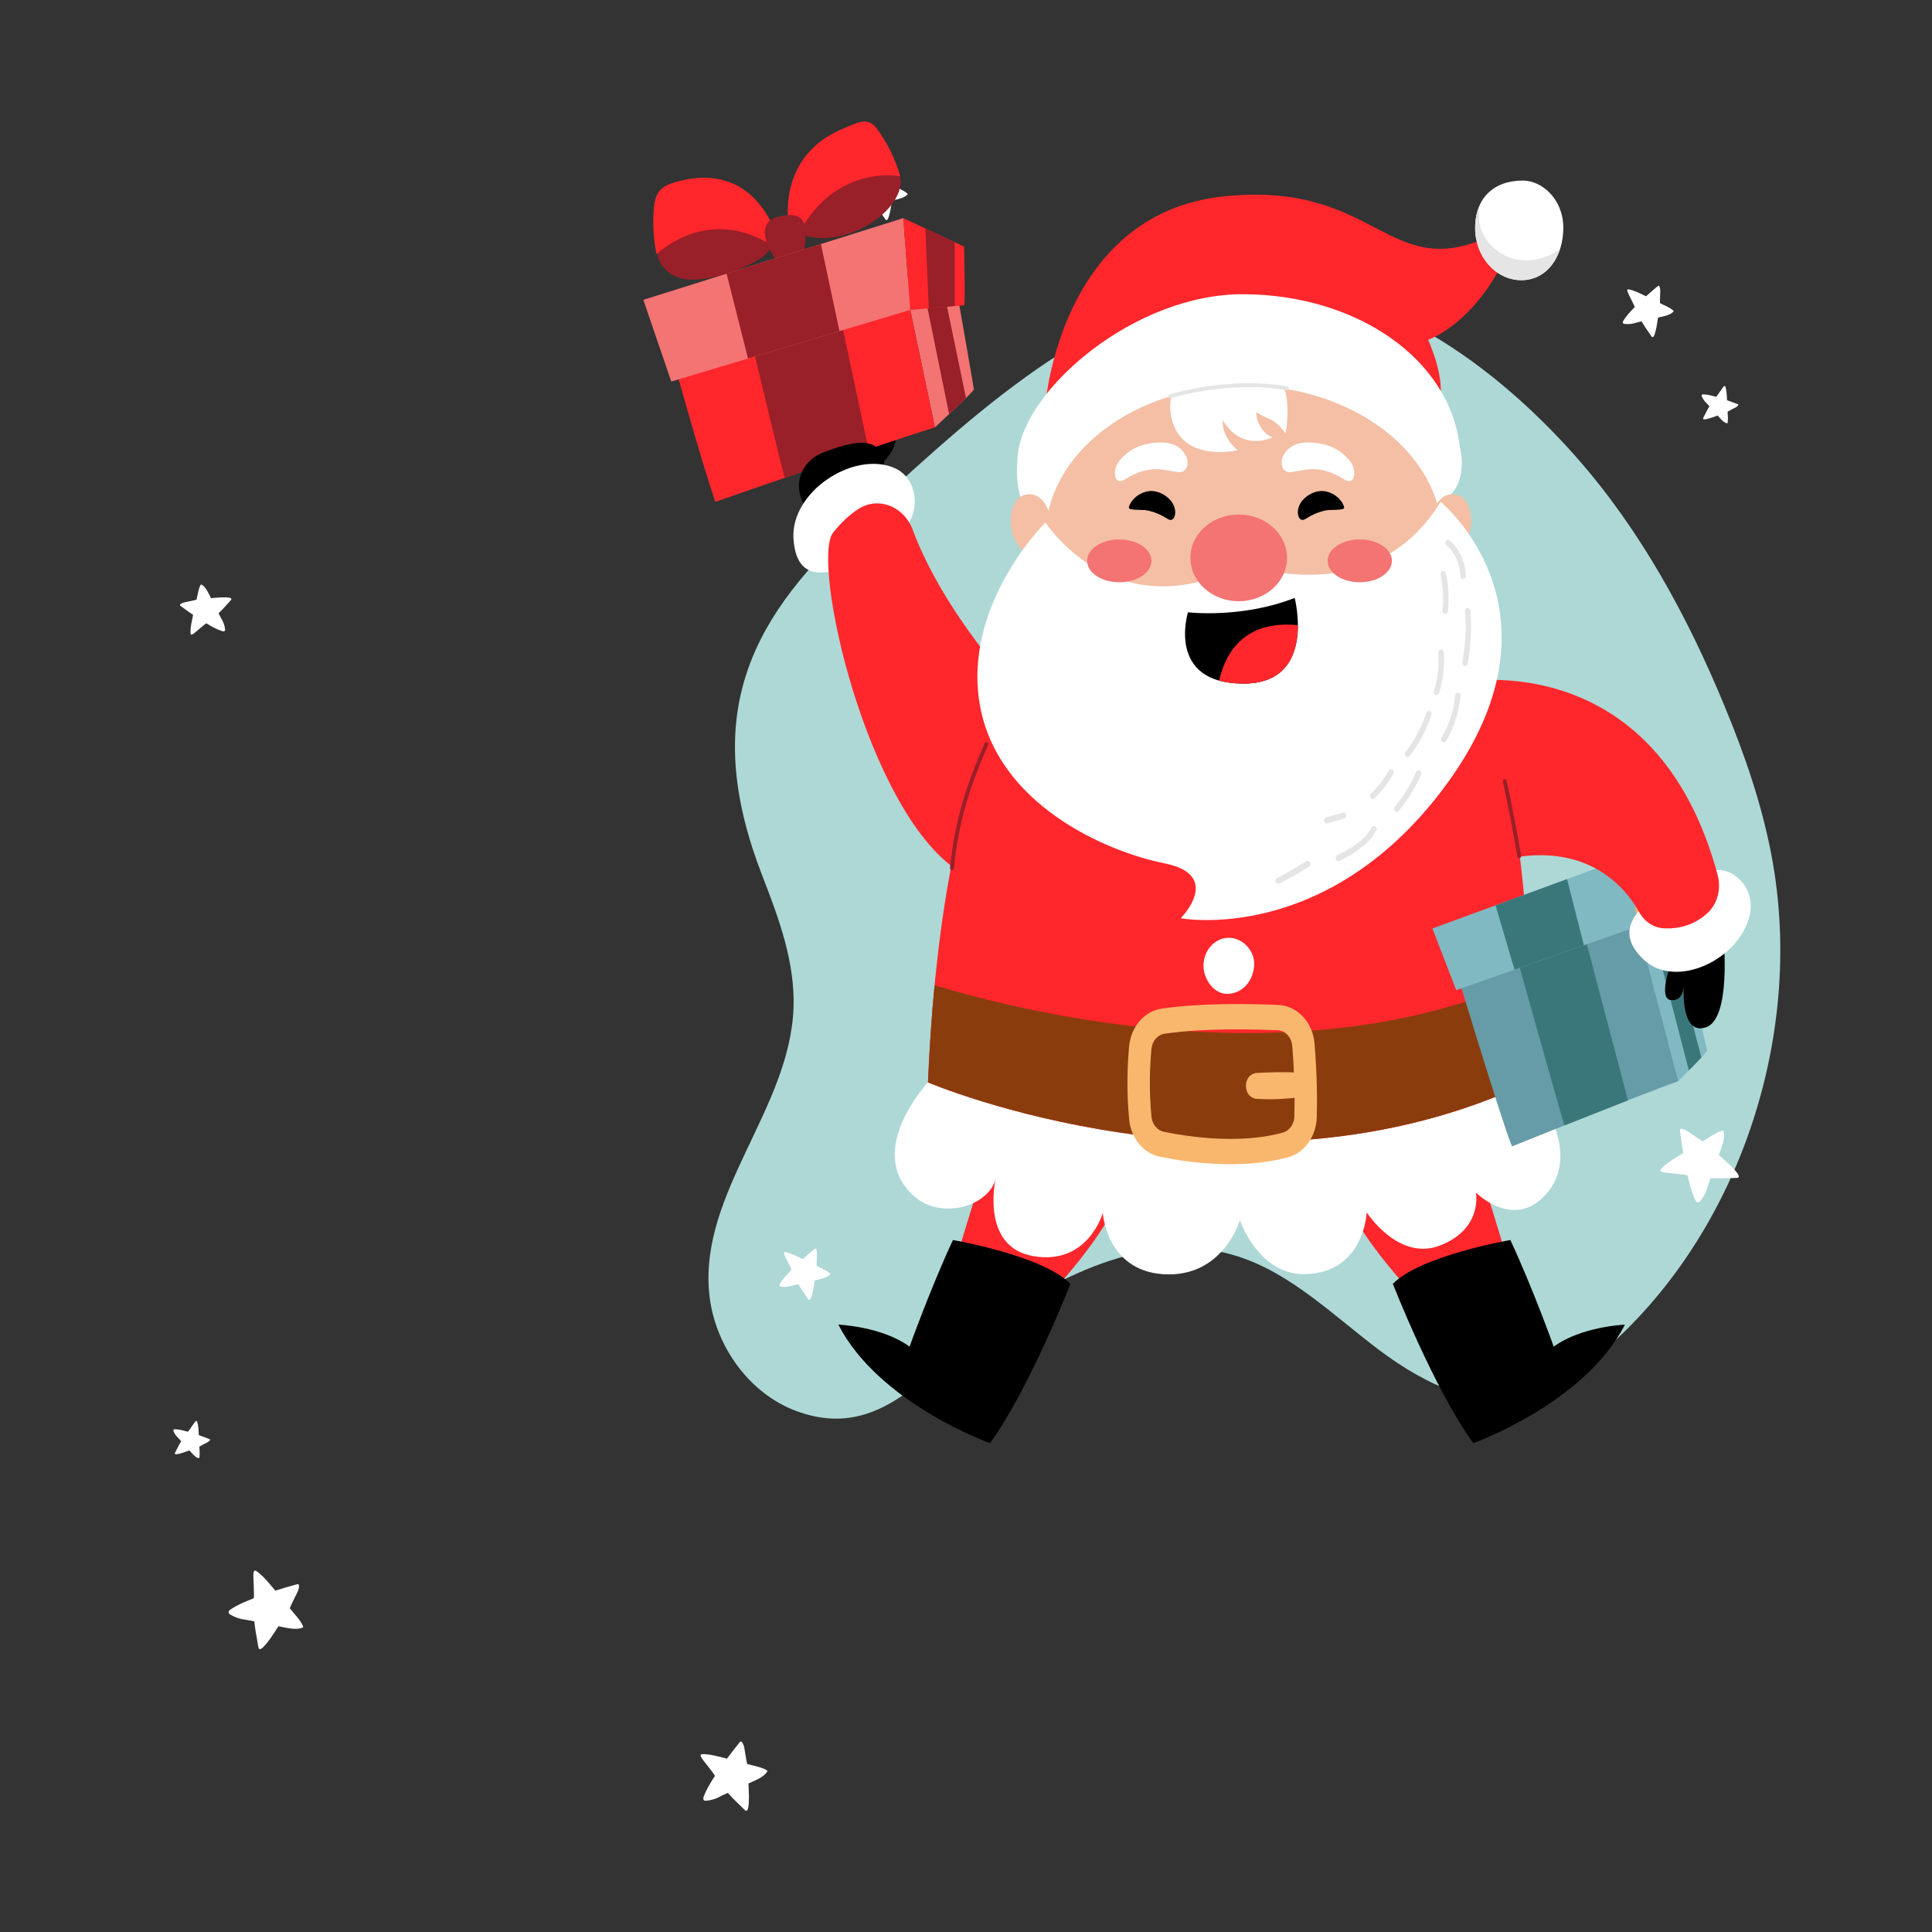 <?xml version="1.0"?>
<svg width="500" height="500" xmlns="http://www.w3.org/2000/svg" xmlns:svg="http://www.w3.org/2000/svg" enable-background="new 0 0 500 500" version="1.1" xml:space="preserve">
 <rect width="100%" height="100%" fill="#333333" stroke="none"/>
 <g class="layer">
  <title>Layer 1</title>
  <g id="OBJECTS">
   <g id="svg_1"/>
   <g id="svg_3">
    <path d="m408.01,118.37c-23.15,-26.19 -56.16,-49.19 -91.08,-43.97c-37.3,5.59 -68.39,36.06 -96.02,61.3c-28.34,25.93 -39.08,51.17 -23.62,90.96c4.26,10.96 8.51,22.37 8.07,34.22c-0.97,26.04 -24.21,47.66 -21.84,73.61c1.25,13.67 10.4,26.15 22.48,30.65c22.13,8.26 34.04,-10.96 50.19,-22.4c19.07,-13.5 42.33,-24.57 64.2,-17.58c13.86,4.45 24.85,15.44 36.69,24.34c11.85,8.89 26.67,16.08 40.45,11.39c4.61,-1.55 8.75,-4.35 12.68,-7.39c37.87,-29.18 57.59,-83.23 48.22,-132.29c-2.53,-13.26 -6.96,-26.04 -12.09,-38.42c-9.66,-23.42 -21.94,-45.84 -38.34,-64.41z" fill="#ADD8D6" id="svg_4"/>
   </g>
   <g id="svg_5"/>
   <g id="svg_130">
    <path d="m67.57,426.7c1.31,-0.69 4.09,-5.21 4.5,-5.84c1.78,0.34 4.55,1.15 6.27,0.33c0.04,-0.02 0.09,-0.05 0.12,-0.09c0.03,-0.07 0,-0.14 -0.02,-0.21c-0.71,-1.69 -2.31,-3.23 -3.44,-4.66c-0.05,-0.07 1.22,-2.66 1.33,-2.89c0.47,-0.94 1.07,-1.87 1.06,-2.96c0,-0.11 -0.02,-0.23 -0.1,-0.32c-0.12,-0.12 -0.32,-0.08 -0.49,-0.04c-1.87,0.5 -3.71,1.07 -5.55,1.64c-1.47,-1.73 -3,-3.74 -4.88,-5.06c-0.1,-0.07 -0.21,-0.15 -0.34,-0.14c-0.24,0.01 -0.37,0.28 -0.42,0.52c-0.19,0.8 0.34,6.54 0.01,6.67c-2.05,0.81 -3.97,1.56 -5.84,2.81c-0.19,0.12 -0.38,0.25 -0.5,0.44c-0.13,0.19 -0.17,0.44 -0.06,0.63c0.07,0.13 0.19,0.21 0.31,0.28c0.93,0.57 1.95,0.97 3.01,1.21c0.32,0.07 3.3,0.5 3.3,0.64c0.15,2.16 0.68,4.33 1,6.48c0.04,0.22 0.08,0.46 0.25,0.59c0.12,0.1 0.28,0.08 0.48,-0.03z" fill="#FFFFFF" id="svg_131"/>
    <path d="m449.95,304.22c-0.49,-1.4 -4.57,-4.8 -5.13,-5.31c0.6,-1.7 1.79,-4.33 1.23,-6.15c-0.01,-0.05 -0.03,-0.1 -0.07,-0.13c-0.06,-0.04 -0.14,-0.03 -0.21,-0.01c-1.78,0.46 -3.53,1.82 -5.11,2.73c-0.07,0.04 -2.45,-1.59 -2.67,-1.74c-0.86,-0.59 -1.69,-1.32 -2.77,-1.47c-0.11,-0.01 -0.24,-0.02 -0.33,0.05c-0.14,0.1 -0.13,0.31 -0.11,0.48c0.22,1.93 0.52,3.82 0.82,5.73c-1.93,1.21 -4.14,2.43 -5.72,4.09c-0.08,0.1 -0.17,0.2 -0.18,0.32c-0.02,0.24 0.23,0.41 0.45,0.49c0.77,0.31 6.52,0.61 6.6,0.95c0.51,2.15 0.98,4.16 1.94,6.19c0.1,0.2 0.2,0.41 0.37,0.56c0.16,0.15 0.41,0.24 0.62,0.15c0.13,-0.05 0.22,-0.16 0.31,-0.27c0.7,-0.83 1.25,-1.78 1.64,-2.8c0.11,-0.3 0.96,-3.19 1.11,-3.18c2.15,0.17 4.38,-0.04 6.56,-0.05c0.22,0 0.46,-0.01 0.62,-0.16c0.1,-0.1 0.11,-0.27 0.03,-0.47z" fill="#FFFFFF" id="svg_132"/>
    <path d="m275.45,167.44c-0.41,-1.16 -3.78,-3.98 -4.24,-4.39c0.49,-1.41 1.48,-3.59 1.01,-5.1c-0.01,-0.04 -0.02,-0.08 -0.06,-0.11c-0.05,-0.03 -0.11,-0.02 -0.17,0c-1.47,0.38 -2.92,1.5 -4.23,2.26c-0.06,0.03 -2.03,-1.32 -2.21,-1.44c-0.71,-0.5 -1.4,-1.1 -2.29,-1.22c-0.1,-0.01 -0.2,-0.02 -0.28,0.04c-0.11,0.08 -0.11,0.25 -0.09,0.39c0.18,1.6 0.43,3.17 0.68,4.75c-1.6,1 -3.43,2.01 -4.73,3.39c-0.07,0.08 -0.15,0.16 -0.16,0.26c-0.02,0.2 0.19,0.34 0.37,0.41c0.64,0.26 5.41,0.51 5.47,0.79c0.42,1.78 0.81,3.44 1.61,5.12c0.08,0.17 0.16,0.34 0.3,0.47c0.14,0.12 0.34,0.19 0.51,0.12c0.11,-0.04 0.19,-0.13 0.27,-0.22c0.58,-0.7 1.03,-1.48 1.35,-2.32c0.1,-0.25 0.8,-2.64 0.92,-2.63c1.78,0.14 3.63,-0.04 5.43,-0.05c0.18,0 0.38,0 0.51,-0.13c0.09,-0.08 0.09,-0.22 0.03,-0.39z" fill="#FFFFFF" id="svg_133"/>
    <path d="m59.67,154.78c-0.93,-0.42 -4.55,-0.01 -5.06,0.03c-0.57,-1.1 -1.31,-2.94 -2.47,-3.52c-0.03,-0.02 -0.07,-0.04 -0.1,-0.03c-0.05,0.01 -0.08,0.06 -0.11,0.1c-0.61,1.1 -0.77,2.61 -1.06,3.82c-0.02,0.06 -1.95,0.47 -2.13,0.5c-0.7,0.15 -1.46,0.22 -2.04,0.68c-0.06,0.05 -0.12,0.11 -0.13,0.19c-0.02,0.11 0.09,0.21 0.18,0.28c1.06,0.8 2.15,1.55 3.23,2.31c-0.31,1.53 -0.75,3.2 -0.67,4.77c0,0.09 0.01,0.18 0.06,0.25c0.11,0.12 0.31,0.07 0.46,0.01c0.52,-0.24 3.4,-2.95 3.6,-2.83c1.31,0.77 2.53,1.49 3.99,1.97c0.14,0.05 0.3,0.1 0.45,0.09c0.15,-0.02 0.31,-0.1 0.37,-0.24c0.03,-0.09 0.02,-0.19 0.01,-0.29c-0.08,-0.74 -0.29,-1.46 -0.61,-2.13c-0.1,-0.2 -1.12,-1.99 -1.05,-2.06c1.1,-0.99 2.05,-2.19 3.08,-3.27c0.1,-0.11 0.21,-0.24 0.21,-0.39c0,-0.1 -0.08,-0.18 -0.21,-0.24z" fill="#FFFFFF" id="svg_134"/>
    <path d="m193.47,468.35c0.61,-1.22 0.25,-6.1 0.23,-6.79c1.51,-0.7 4.02,-1.59 4.86,-3.12c0.02,-0.05 0.04,-0.09 0.04,-0.14c-0.01,-0.06 -0.07,-0.11 -0.13,-0.14c-1.44,-0.88 -3.46,-1.17 -5.08,-1.63c-0.07,-0.03 -0.51,-2.64 -0.55,-2.88c-0.16,-0.95 -0.21,-1.97 -0.81,-2.78c-0.06,-0.08 -0.13,-0.17 -0.24,-0.18c-0.15,-0.03 -0.29,0.1 -0.39,0.23c-1.13,1.38 -2.19,2.8 -3.26,4.21c-2.04,-0.5 -4.26,-1.18 -6.37,-1.16c-0.12,0 -0.24,0.01 -0.33,0.08c-0.17,0.14 -0.12,0.41 -0.04,0.61c0.29,0.71 3.77,4.71 3.6,4.98c-1.1,1.71 -2.13,3.31 -2.85,5.25c-0.08,0.19 -0.15,0.39 -0.14,0.59c0.01,0.21 0.11,0.43 0.3,0.51c0.11,0.05 0.25,0.05 0.38,0.04c1,-0.07 1.97,-0.32 2.89,-0.71c0.28,-0.12 2.74,-1.4 2.82,-1.3c1.27,1.53 2.83,2.87 4.23,4.3c0.14,0.15 0.31,0.3 0.51,0.31c0.14,0 0.25,-0.1 0.33,-0.28z" fill="#FFFFFF" id="svg_135"/>
    <path d="m209.69,336.27c0.63,-0.8 1.08,-4.41 1.17,-4.91c1.2,-0.29 3.16,-0.57 4,-1.56c0.02,-0.03 0.05,-0.06 0.05,-0.1c0,-0.04 -0.04,-0.09 -0.07,-0.12c-0.92,-0.85 -2.35,-1.36 -3.46,-1.94c-0.05,-0.02 0.01,-2 0.02,-2.18c0.02,-0.71 0.13,-1.47 -0.18,-2.14c-0.03,-0.07 -0.07,-0.14 -0.15,-0.17c-0.11,-0.05 -0.22,0.03 -0.31,0.11c-1.04,0.84 -2.02,1.71 -3.01,2.59c-1.41,-0.67 -2.93,-1.49 -4.47,-1.79c-0.08,-0.01 -0.18,-0.03 -0.25,0.01c-0.15,0.08 -0.15,0.28 -0.12,0.44c0.11,0.56 2.05,3.99 1.89,4.16c-1.05,1.09 -2.04,2.1 -2.86,3.41c-0.08,0.13 -0.16,0.26 -0.18,0.41c-0.03,0.16 0.01,0.33 0.14,0.42c0.08,0.05 0.18,0.07 0.27,0.08c0.74,0.1 1.49,0.06 2.22,-0.09c0.22,-0.05 2.2,-0.62 2.24,-0.53c0.7,1.3 1.65,2.51 2.45,3.76c0.08,0.13 0.18,0.26 0.33,0.3c0.09,0.02 0.19,-0.04 0.28,-0.16z" fill="#FFFFFF" id="svg_136"/>
    <path d="m427.93,87.1c0.63,-0.8 1.08,-4.41 1.17,-4.92c1.2,-0.28 3.16,-0.56 4,-1.56c0.02,-0.03 0.05,-0.06 0.05,-0.09c0,-0.05 -0.04,-0.09 -0.07,-0.12c-0.92,-0.86 -2.35,-1.37 -3.46,-1.94c-0.05,-0.03 0.01,-2 0.02,-2.18c0.02,-0.72 0.13,-1.47 -0.18,-2.14c-0.03,-0.07 -0.08,-0.15 -0.15,-0.18c-0.11,-0.04 -0.23,0.04 -0.32,0.11c-1.03,0.85 -2.01,1.72 -3,2.6c-1.41,-0.67 -2.93,-1.5 -4.47,-1.79c-0.09,-0.02 -0.18,-0.03 -0.25,0.01c-0.15,0.07 -0.15,0.28 -0.12,0.44c0.1,0.56 2.05,3.99 1.89,4.16c-1.05,1.09 -2.04,2.1 -2.86,3.4c-0.08,0.13 -0.16,0.27 -0.18,0.42c-0.03,0.15 0.01,0.32 0.14,0.41c0.08,0.06 0.18,0.08 0.27,0.09c0.74,0.09 1.49,0.06 2.22,-0.09c0.22,-0.05 2.2,-0.62 2.24,-0.54c0.7,1.31 1.65,2.51 2.45,3.77c0.08,0.12 0.18,0.26 0.33,0.3c0.09,0.02 0.19,-0.04 0.28,-0.16z" fill="#FFFFFF" id="svg_137"/>
    <path d="m440.96,108.52c0.73,0.12 3.21,-0.86 3.57,-0.99c0.61,0.67 1.48,1.83 2.42,2.02c0.02,0 0.05,0.01 0.07,0c0.04,-0.02 0.05,-0.06 0.06,-0.09c0.22,-0.9 0.04,-2 0.02,-2.91c0,-0.04 1.28,-0.7 1.4,-0.76c0.47,-0.24 0.99,-0.43 1.31,-0.87c0.04,-0.05 0.07,-0.1 0.06,-0.16c-0.01,-0.08 -0.1,-0.13 -0.18,-0.16c-0.91,-0.37 -1.82,-0.69 -2.73,-1.01c-0.07,-1.15 -0.08,-2.41 -0.43,-3.51c-0.02,-0.06 -0.05,-0.12 -0.1,-0.16c-0.1,-0.06 -0.23,0.01 -0.32,0.09c-0.32,0.26 -1.84,2.73 -2,2.68c-1.07,-0.29 -2.07,-0.57 -3.2,-0.63c-0.11,0 -0.23,-0.01 -0.33,0.03c-0.11,0.04 -0.21,0.13 -0.22,0.24c-0.01,0.07 0.02,0.14 0.04,0.2c0.21,0.51 0.49,0.98 0.85,1.39c0.1,0.13 1.17,1.19 1.13,1.25c-0.59,0.91 -1.02,1.95 -1.55,2.91c-0.05,0.1 -0.1,0.21 -0.07,0.31c0.02,0.08 0.09,0.12 0.2,0.13z" fill="#FFFFFF" id="svg_138"/>
    <path d="m45.45,376.35c0.73,0.12 3.21,-0.87 3.57,-0.99c0.61,0.67 1.48,1.83 2.42,2.02c0.02,0 0.05,0 0.07,-0.01c0.03,-0.01 0.05,-0.05 0.06,-0.09c0.22,-0.89 0.04,-1.99 0.02,-2.9c0,-0.04 1.29,-0.7 1.4,-0.76c0.47,-0.24 0.99,-0.43 1.32,-0.87c0.03,-0.05 0.06,-0.1 0.06,-0.16c-0.02,-0.09 -0.11,-0.13 -0.19,-0.16c-0.9,-0.37 -1.81,-0.69 -2.72,-1.01c-0.08,-1.15 -0.08,-2.41 -0.44,-3.51c-0.02,-0.06 -0.04,-0.12 -0.1,-0.16c-0.1,-0.06 -0.23,0.01 -0.32,0.08c-0.32,0.27 -1.83,2.74 -2,2.69c-1.07,-0.29 -2.07,-0.57 -3.2,-0.63c-0.11,0 -0.23,-0.01 -0.33,0.03c-0.11,0.04 -0.2,0.12 -0.22,0.24c-0.01,0.07 0.02,0.14 0.05,0.2c0.2,0.51 0.48,0.98 0.84,1.39c0.11,0.13 1.17,1.19 1.14,1.25c-0.59,0.91 -1.03,1.95 -1.55,2.91c-0.06,0.1 -0.11,0.21 -0.08,0.31c0.02,0.07 0.09,0.11 0.2,0.13z" fill="#FFFFFF" id="svg_139"/>
    <path d="m415.65,275.84c0.63,-0.8 1.09,-4.41 1.17,-4.91c1.2,-0.29 3.16,-0.57 4,-1.56c0.03,-0.03 0.05,-0.06 0.05,-0.1c0,-0.05 -0.04,-0.09 -0.07,-0.12c-0.92,-0.85 -2.35,-1.36 -3.46,-1.94c-0.05,-0.02 0.01,-2 0.02,-2.18c0.02,-0.71 0.13,-1.47 -0.18,-2.14c-0.03,-0.07 -0.07,-0.14 -0.15,-0.17c-0.11,-0.05 -0.22,0.03 -0.31,0.11c-1.04,0.84 -2.02,1.71 -3.01,2.59c-1.41,-0.67 -2.93,-1.49 -4.47,-1.79c-0.08,-0.01 -0.17,-0.02 -0.25,0.01c-0.15,0.08 -0.15,0.28 -0.12,0.45c0.11,0.55 2.06,3.98 1.89,4.15c-1.05,1.09 -2.04,2.1 -2.85,3.41c-0.08,0.13 -0.16,0.26 -0.19,0.41c-0.03,0.16 0.02,0.33 0.14,0.42c0.08,0.05 0.18,0.07 0.27,0.08c0.75,0.1 1.49,0.06 2.22,-0.09c0.22,-0.04 2.2,-0.62 2.25,-0.53c0.69,1.3 1.64,2.51 2.45,3.76c0.08,0.13 0.17,0.27 0.32,0.3c0.1,0.02 0.19,-0.04 0.28,-0.16z" fill="#FFFFFF" id="svg_140"/>
    <path d="m229.68,56.8c0.62,-0.8 1.08,-4.41 1.17,-4.91c1.2,-0.29 3.16,-0.57 4,-1.57c0.02,-0.02 0.04,-0.05 0.05,-0.09c0,-0.05 -0.04,-0.09 -0.07,-0.12c-0.92,-0.86 -2.36,-1.37 -3.46,-1.94c-0.05,-0.03 0.01,-2 0.01,-2.18c0.03,-0.72 0.14,-1.47 -0.17,-2.14c-0.03,-0.07 -0.08,-0.15 -0.15,-0.17c-0.11,-0.05 -0.23,0.03 -0.32,0.11c-1.03,0.84 -2.01,1.71 -3,2.59c-1.41,-0.67 -2.93,-1.49 -4.47,-1.79c-0.09,-0.01 -0.18,-0.03 -0.26,0.01c-0.14,0.08 -0.14,0.28 -0.11,0.44c0.1,0.56 2.05,3.99 1.89,4.16c-1.06,1.09 -2.04,2.1 -2.86,3.41c-0.08,0.13 -0.16,0.26 -0.19,0.41c-0.02,0.15 0.02,0.33 0.15,0.42c0.08,0.05 0.17,0.07 0.27,0.08c0.74,0.1 1.49,0.06 2.22,-0.09c0.21,-0.05 2.19,-0.62 2.24,-0.53c0.7,1.3 1.64,2.51 2.45,3.76c0.08,0.13 0.18,0.26 0.33,0.3c0.09,0.02 0.19,-0.04 0.28,-0.16z" fill="#FFFFFF" id="svg_141"/>
   </g>
   <g id="svg_153">
    <g id="svg_557">
     <path d="m270.57,104.5c0,0 3.83,-49.31 46.19,-53.68c39.54,-4.09 42.2,22.32 68.42,10.51c0,0 6.69,0.21 3.44,7.08c-3.25,6.87 -10.47,16.11 -19.03,19.54c0,0 4.75,10.1 2.86,16.54c-1.91,6.44 -101.88,0 -101.88,0z" fill="#FF272C" id="svg_154"/>
     <path d="m270.57,135.2c0,0 -8.87,-0.59 -7.16,-17.58c1.74,-16.99 30.33,-41.64 58.48,-41.48c29.11,0.16 53.3,16.6 55.91,39.53c0,0 2.87,10.32 -4.98,14.21c-7.84,3.9 -102.25,5.32 -102.25,5.32z" fill="#FFFFFF" id="svg_155"/>
     <path d="m271.97,134.41c0,0 -1.15,-7.57 -6.72,-6.36c-5.57,1.2 -5.96,16.95 6.72,17.08l0,-10.72z" fill="#F4BFA5" id="svg_156"/>
     <path d="m370.34,134.41c0,0 1.15,-7.57 6.72,-6.36c5.57,1.2 5.96,16.95 -6.72,17.08l0,-10.72z" fill="#F4BFA5" id="svg_157"/>
     <path d="m254.42,303.31c0,0 -6.46,20.18 -6.46,21.27s16.35,13.52 24.9,9.22c0,0 11.6,-12.5 15.77,-21.94c0,0 -19.95,-17.19 -34.21,-8.55z" fill="#FF272C" id="svg_158"/>
     <path d="m246.62,320.92c0,0 23.19,3.98 30.41,11.33c0,0 -10.55,27.07 -20.82,41.24c0,0 -28.79,-10.28 -39.24,-30.67c0,0 11.22,0.43 18.43,5.69c0,0 5.33,-14.93 11.22,-27.6z" id="svg_159"/>
     <path d="m383.09,303.31c0,0 6.46,20.18 6.46,21.27s-16.34,13.52 -24.9,9.22c0,0 -11.6,-12.5 -15.77,-21.94c0,0 19.96,-17.19 34.21,-8.55z" fill="#FF272C" id="svg_160"/>
     <path d="m390.88,320.92c0,0 -23.19,3.98 -30.41,11.33c0,0 10.55,27.07 20.82,41.24c0,0 28.79,-10.28 39.24,-30.67c0,0 -11.22,0.43 -18.43,5.69c0,0 -5.32,-14.93 -11.22,-27.6z" id="svg_161"/>
     <path d="m240.16,280.12c0,0 -16.72,17.9 -3.55,29.5c7.02,6.17 19.14,2.57 21.04,-4.44c0,0 -4,17.51 9.76,19.9c14.19,2.46 17.99,-11.17 17.99,-11.17s1,15.87 17.1,15.9c14.33,0.02 18.38,-14.03 18.38,-14.03s4.8,14.3 16.99,13.97c15.24,-0.43 15.83,-15.98 15.83,-15.98s8.16,12.67 18.88,8.6c11.27,-4.3 9.38,-13.74 9.38,-13.74s9.38,9.44 17.61,1.01c11.49,-11.79 -3.93,-29.5 -3.93,-29.5l-155.48,0z" fill="#FFFFFF" id="svg_162"/>
     <path d="m268.3,166.95c0,0 -24.33,22.56 -28.14,113.17c0,0 81.74,34.79 155.48,0c0,0 4.54,-96.95 -25.29,-116.11c0,0 -61,-30.79 -102.05,2.94z" fill="#FF272C" id="svg_163"/>
     <path d="m395.64,280.12c0,0 0.54,-11.43 0.03,-27.21c-58.06,26.69 -128.79,9.62 -153.8,2.06c-0.74,7.75 -1.33,16.11 -1.71,25.15c0,0 81.74,34.79 155.48,0z" fill="#8B3C0D" id="svg_164"/>
     <g id="svg_165">
      <path d="m434.36,279.78c0,0 7.47,-7.48 7.45,-7.89c-0.01,-0.42 -9.48,-39.1 -9.48,-39.1l-10.14,0.5l12.17,46.5z" fill="#80B9C1" id="svg_166"/>
      <path d="m440.31,273.65l-9.94,-37.79l-3.76,0.85l10.47,40.32c1.1,-1.12 2.32,-2.37 3.24,-3.37z" fill="#3A777B" id="svg_167"/>
      <path d="m376.65,250.54c0,0 11.4,37.87 14.64,46.15c0,0 31.53,-12.7 43.06,-16.91l-12.17,-46.5l-45.54,17.26z" fill="#659CA7" id="svg_168"/>
      <path d="m404.87,291.26c5.14,-2.05 11.03,-4.38 16.45,-6.5l-12.26,-46.5l-17.33,6.57c1.5,5.24 11.18,39.97 13.14,46.44z" fill="#3A777B" id="svg_169"/>
      <polygon fill="#80B9C1" id="svg_170" points="376.867,256.259 423.805,239.747 421.744,221.576 370.711,240.292 "/>
      <path d="m421.75,221.58l12.26,5.07c0,0 0.74,11.63 0.44,11.65c-0.3,0.02 -10.65,1.45 -10.65,1.45l-2.05,-18.17z" fill="#F9B76E" id="svg_171"/>
      <polygon fill="#3A777B" id="svg_172" points="391.947,250.954 409.904,244.638 405.562,227.511 387.048,234.301 "/>
      <path d="m432.62,238.54l-0.48,-12.66l-5.94,-2.46l1.29,15.82c1.74,-0.24 3.72,-0.51 5.14,-0.7z" fill="#3A777B" id="svg_173"/>
     </g>
     <path d="m432.36,249.57c0,0 -3.24,8.8 0,9.24c3.23,0.43 3.41,-3.44 3.41,-3.44s-0.95,12.66 5.7,10.51c6.66,-2.14 4.57,-23.19 4.57,-23.19l-13.68,6.87z" id="svg_174"/>
     <path d="m452.87,236.62c-0.03,0.11 -0.06,0.22 -0.08,0.34c-2.73,11.46 -19.04,19.13 -27.32,11.46c-8.28,-7.67 -0.38,-12.96 -0.65,-13.79l16.42,-8.65c6.1,-3.2 13.24,3.31 11.63,10.64z" fill="#FFFFFF" id="svg_175"/>
     <path d="m444.53,226.46c-16.03,-59.7 -66.34,-49.91 -66.34,-49.91c-21.29,27.47 -3.81,51.1 -3.81,51.1c32.32,-15.21 45.61,0.85 49.81,8.37c1.4,2.52 3.83,4.12 6.46,4.23c5.33,0.26 9,-1.84 11.37,-4.07c2.5,-2.37 3.45,-6.22 2.5,-9.73z" fill="#FF272C" id="svg_176"/>
     <path d="m228.12,120.05c0,0 4.95,-4.25 3.3,-8.26c-1.64,-3.99 -7.6,0 -7.6,0s-1.53,9.49 4.3,8.26z" id="svg_177"/>
     <g id="svg_178">
      <path d="m241.96,110.59c0,0 10.07,-9.27 10.07,-9.8c0,-0.54 -5.04,-29.1 -5.04,-29.1l-13.21,0l8.18,38.9z" fill="#F47373" id="svg_179"/>
      <path d="m250,103l-5.7,-27.44l-4.94,0.86l6.27,30.75c1.47,-1.39 3.11,-2.94 4.37,-4.17z" fill="#991F28" id="svg_180"/>
      <path d="m173.73,91.3c0,0 7.6,27.63 11.4,38.58c0,0 41.62,-14.54 56.82,-19.29l-8.18,-38.9l-60.05,19.61z" fill="#FF272C" id="svg_181"/>
      <path d="m203.07,123.66c6.76,-2.33 14.54,-5 21.7,-7.41l-8.3,-38.9l-22.85,7.45c1.7,6.92 7.2,30.33 9.45,38.86z" fill="#991F28" id="svg_182"/>
      <path d="m170.22,65.84c-0.04,2.46 2.82,4.95 4.5,5.69c2.28,1.02 4.82,0.96 7.27,0.64c3.47,-0.43 6.9,-1.36 10.14,-2.84c2.01,-0.93 7.99,-3.42 7.47,-6.68c-0.35,-2.21 -3.62,-4.25 -5.23,-5.11c-2.76,-1.49 -5.86,-1.93 -8.88,-1.61c-4.64,0.48 -9.21,2.38 -12.67,5.96c-0.74,0.77 -2.21,2.11 -2.5,3.26c-0.06,0.22 -0.08,0.46 -0.08,0.7z" fill="#991F28" id="svg_183"/>
      <path d="m201.03,61.59c-0.93,-3.84 -3.18,-7.53 -5.77,-10.18c-3.27,-3.36 -7.48,-5.15 -11.88,-5.37c-3.11,-0.18 -6.22,0.37 -9.21,1.29c-3.78,1.17 -4.77,3.16 -5.01,7.45c-0.23,3.69 0,7.43 0.76,11.04c0,0 13.3,-13.31 30.53,-1.87c0,0 0.58,-2.37 0.58,-2.37z" fill="#FF272C" id="svg_184"/>
      <path d="m232.83,45.76c0.27,0.43 0.4,1.02 0.28,1.87c-0.44,3.15 -2.46,5.83 -4.6,7.75c-5.42,4.92 -14.63,8.07 -21.43,5.11c-1.44,-0.64 -1.09,-1.57 -0.69,-3.08c0.34,-1.34 0.83,-2.64 1.46,-3.85c1.68,-3.24 4.31,-5.69 7.29,-7.32c4.6,-2.52 9.93,-3.53 14.91,-1.93c1.16,0.37 2.25,0.64 2.79,1.45z" fill="#991F28" id="svg_185"/>
      <path d="m204.43,60.19c-0.69,-0.74 -0.54,-3.99 -0.55,-4.94c-0.07,-3.76 0.61,-7.53 2.16,-10.85c1.56,-3.36 3.96,-6.09 6.76,-8.13c1.82,-1.33 3.82,-2.37 5.87,-3.18c3.01,-1.2 5.86,-3.08 8.25,0.18c2.67,3.64 4.8,7.86 6.07,12.37c0,0 -17.48,-3.61 -26.99,16.25c0.01,0 -1.57,-1.69 -1.57,-1.69z" fill="#FF272C" id="svg_186"/>
      <path d="m201.03,67.54c0,0 -7.41,-9.73 0.69,-11.55c7.57,-1.69 7.47,3.13 6.11,10.28l-6.8,1.28z" fill="#991F28" id="svg_187"/>
      <polygon fill="#F47373" id="svg_188" points="173.722,98.744 235.573,80.208 233.783,56.447 166.499,77.595 "/>
      <path d="m233.78,56.45l15.72,7.37c0,0 0.38,15.18 0,15.18c-0.38,0 -13.92,1.21 -13.92,1.21l-1.8,-23.76z" fill="#FF272C" id="svg_189"/>
      <polygon fill="#991F28" id="svg_190" points="193.593,92.789 217.255,85.697 212.448,63.152 188.039,70.826 "/>
      <path d="m247.09,79.19l0,-16.49l-7.61,-3.58l0.89,20.66c2.28,-0.21 4.87,-0.43 6.72,-0.59z" fill="#991F28" id="svg_191"/>
     </g>
     <path d="m228.26,117.65c-2.08,-4.79 -8.42,-3.1 -14.97,-0.66c-6.1,2.29 -8.59,8.93 -4.56,14.59l3.38,4.71l6.35,-5.31c0,0 13.17,-5.58 9.79,-13.34z" id="svg_192"/>
     <path d="m231.42,121.09c-0.11,-0.05 -0.21,-0.08 -0.31,-0.13c-10.51,-4.14 -26.52,6.39 -25.76,18.46c0.78,12.06 9.73,7.88 10.2,8.61l16.83,-10.08c6.25,-3.74 5.67,-14.09 -0.96,-16.86z" fill="#FFFFFF" id="svg_193"/>
     <path d="m236.23,137.15c-2.33,-6.23 -9.04,-8.76 -14.22,-5.34c-2.01,1.33 -4.16,3.24 -6.37,5.99c-5.9,7.33 8.54,71.89 32.31,87.57c0,0 9.76,-31.82 15.25,-46.58c0,0 -18.8,-19.77 -26.98,-41.64z" fill="#FF272C" id="svg_194"/>
     <ellipse cx="321.89" cy="139.06" fill="#F4BFA5" id="svg_195" rx="51.32" ry="39.29"/>
     <path d="m270.57,135.2c0,0 18.09,28.36 51.32,10.82c0,0 33.38,12.54 50.93,-16.14c0,0 35.29,28.67 0.4,74.63c-30.53,40.17 -67.65,33.13 -67.65,33.13s11.09,-11.14 -4.19,-14.21c-15.28,-3.05 -43.39,-15.31 -47.83,-41.2c-4.43,-25.9 17.02,-47.03 17.02,-47.03z" fill="#FFFFFF" id="svg_196"/>
     <g id="svg_197">
      <path d="m307.45,158.46c0,0 13.83,1.68 27.61,-3.72c0,0 5.8,22.2 -13.27,22.18c-20.1,-0.02 -14.34,-18.46 -14.34,-18.46z" id="svg_198"/>
      <path d="m315.51,176.14c1.75,0.5 3.82,0.77 6.28,0.78c11.9,0 14.12,-8.63 14.1,-15.12c-15.36,-1.53 -19.18,9.16 -20.38,14.33z" fill="#FF272C" id="svg_199"/>
     </g>
     <path d="m404.58,58.97c0,7.48 -4.23,13.54 -10.84,13.54c-6.62,0 -11.98,-6.06 -11.98,-13.54c0,-7.46 4.57,-12.24 12.35,-12.24c4.95,0 10.47,4.78 10.47,12.24z" fill="#FFFFFF" id="svg_200"/>
     <path d="m313.27,93.47c0,0 -12.93,3.58 -10.02,15.04c2.91,11.44 17.1,8.01 17.1,8.01s-4.17,-3 -3.92,-7.88c0,0 3.92,8.17 12.92,4.59c0,0 -3.79,-1.29 -4.3,-6.58c0,0 0.79,0.59 3.92,2c1.77,0.8 3.71,3.44 3.71,3.44s5.67,-24.75 -19.41,-18.6z" fill="#FFFFFF" id="svg_201"/>
     <path d="m340.2,270.05c-0.45,-5.5 -4.47,-9.75 -9.35,-9.97c-7.96,-0.34 -20.19,-0.5 -30.16,0.94c-4.48,0.64 -8.01,4.68 -8.47,9.76c-0.45,4.89 -0.71,11.57 0.01,18.97c0.48,4.86 3.73,8.77 7.98,9.62c7.91,1.6 21.33,3.34 33.13,0.13c4.27,-1.15 7.31,-5.42 7.44,-10.37c0.13,-4.65 0.07,-11.17 -0.58,-19.08zm-5.22,18.87c-0.04,2.01 -1.29,3.74 -3,4.2c-3.95,1.09 -8.5,1.63 -13.52,1.63c0,0 0,0 0,0c-6.76,0 -13.1,-0.99 -17.23,-1.84c-1.71,-0.34 -3.04,-1.93 -3.23,-3.88c-0.69,-7.11 -0.4,-13.47 -0.01,-17.56c0.2,-2.06 1.6,-3.69 3.44,-3.95c5.12,-0.75 11.47,-1.12 18.86,-1.12c3.32,0 6.8,0.08 10.35,0.22c1.98,0.08 3.61,1.82 3.79,4.03c0.65,7.89 0.66,14.3 0.55,18.27z" fill="#F9B76E" id="svg_202"/>
     <path d="m335.73,277.59c-3.58,-0.22 -7.84,-0.06 -10.55,0.1c-1.53,0.08 -2.72,1.5 -2.72,3.23l0,0.22c0,1.71 1.19,3.13 2.69,3.23c4.2,0.29 8.22,-0.03 10.72,-0.34c1.44,-0.18 2.55,-1.55 2.55,-3.21c0.01,-1.71 -1.17,-3.13 -2.69,-3.23z" fill="#F9B76E" id="svg_203"/>
     <path d="m403.73,64.44c-3.25,2.35 -7.23,3.44 -11.05,2.73c-4.07,-0.74 -8.19,-3.84 -9.55,-8.37c-0.42,-1.39 -0.34,-3.36 -0.35,-5.31c-0.66,1.6 -1.02,3.44 -1.02,5.48c0,7.48 5.36,13.54 11.98,13.54c4.88,0 8.46,-3.32 9.99,-8.07z" fill="#E5E5E5" id="svg_204"/>
     <g id="svg_205">
      <g id="svg_206">
       <g id="svg_207">
        <path d="m374.39,141.16c2.15,1.85 3.48,4.86 3.55,7.89c0.03,1.04 1.44,1.04 1.41,0c-0.1,-3.66 -1.68,-7.06 -4.26,-9.27c-0.3,-0.27 -0.79,-0.06 -0.96,0.29c-0.21,0.42 -0.06,0.83 0.25,1.09l0,0z" fill="#E5E5E5" id="svg_208"/>
       </g>
      </g>
      <g id="svg_209">
       <g id="svg_210">
        <path d="m379.14,158.11c0.35,4.43 0.13,8.88 -0.69,13.23c-0.18,1.01 1.19,1.44 1.37,0.43c0.83,-4.49 1.09,-9.09 0.74,-13.66c-0.08,-1.02 -1.5,-1.04 -1.41,0l0,0z" fill="#E5E5E5" id="svg_211"/>
       </g>
      </g>
      <g id="svg_212">
       <g id="svg_213">
        <path d="m376.6,180.08c-0.38,3.88 -1.63,7.61 -3.55,10.85c-0.5,0.86 0.72,1.66 1.23,0.81c2.07,-3.5 3.32,-7.49 3.73,-11.67c0.04,-0.43 -0.35,-0.8 -0.71,-0.8c-0.41,0 -0.66,0.37 -0.71,0.8l0,0z" fill="#E5E5E5" id="svg_214"/>
       </g>
      </g>
      <g id="svg_215">
       <g id="svg_216">
        <path d="m366.54,199.71c-1.46,3.31 -3.32,6.36 -5.56,9.06c-0.62,0.75 0.37,1.89 0.99,1.13c2.32,-2.8 4.27,-5.96 5.79,-9.38c0.41,-0.93 -0.81,-1.73 -1.22,-0.81l0,0z" fill="#E5E5E5" id="svg_217"/>
       </g>
      </g>
      <g id="svg_218">
       <g id="svg_219">
        <path d="m354.97,214.14c-1.99,3.66 -5.64,5.53 -8.97,7.25c-0.35,0.18 -0.44,0.74 -0.25,1.09c0.2,0.42 0.62,0.46 0.96,0.29c3.58,-1.84 7.34,-3.92 9.48,-7.83c0.48,-0.88 -0.75,-1.68 -1.22,-0.8l0,0z" fill="#E5E5E5" id="svg_220"/>
       </g>
      </g>
      <g id="svg_221">
       <g id="svg_222">
        <path d="m338.05,222.89c-2.46,1.6 -4.99,3.05 -7.6,4.35c-0.35,0.16 -0.44,0.75 -0.25,1.09c0.21,0.4 0.61,0.46 0.96,0.29c2.6,-1.29 5.14,-2.73 7.6,-4.33c0.79,-0.53 0.07,-1.9 -0.71,-1.39l0,0z" fill="#E5E5E5" id="svg_223"/>
       </g>
      </g>
      <g id="svg_224">
       <g id="svg_225">
        <path d="m372.82,148.76c0.65,3.05 0.81,6.2 0.48,9.33c-0.04,0.43 0.35,0.8 0.71,0.8c0.42,0 0.66,-0.37 0.71,-0.8c0.34,-3.26 0.16,-6.57 -0.52,-9.76c-0.21,-0.99 -1.58,-0.58 -1.37,0.43l0,0z" fill="#E5E5E5" id="svg_226"/>
       </g>
      </g>
      <g id="svg_227">
       <g id="svg_228">
        <path d="m372.25,168.85c0.23,3.42 -0.17,6.84 -1.17,10.07c-0.31,0.97 1.06,1.39 1.36,0.43c1.05,-3.36 1.47,-6.95 1.23,-10.5c-0.07,-1.02 -1.49,-1.02 -1.41,0l0,0z" fill="#E5E5E5" id="svg_229"/>
       </g>
      </g>
      <g id="svg_230">
       <g id="svg_231">
        <path d="m369.1,184.53c-1.23,3.68 -3.06,7.1 -5.33,10.07c-0.59,0.77 0.4,1.9 0.99,1.12c2.46,-3.18 4.39,-6.81 5.7,-10.75c0.33,-0.96 -1.05,-1.39 -1.36,-0.43l0,0z" fill="#E5E5E5" id="svg_232"/>
       </g>
      </g>
      <g id="svg_233">
       <g id="svg_234">
        <path d="m359.4,199.47c-1.29,2.22 -2.84,4.23 -4.61,5.98c-0.28,0.29 -0.25,0.85 0,1.13c0.28,0.32 0.71,0.29 1,0c1.85,-1.84 3.48,-3.98 4.82,-6.31c0.21,-0.37 0.07,-0.88 -0.25,-1.09c-0.34,-0.24 -0.76,-0.08 -0.96,0.29l0,0z" fill="#E5E5E5" id="svg_235"/>
       </g>
      </g>
      <g id="svg_236">
       <g id="svg_237">
        <path d="m347.5,210.32c-1.44,0.4 -2.89,0.81 -4.33,1.21c-0.35,0.11 -0.61,0.59 -0.5,0.99c0.13,0.42 0.48,0.67 0.88,0.56c1.44,-0.42 2.87,-0.81 4.31,-1.23c0.37,-0.1 0.61,-0.58 0.5,-0.97c-0.11,-0.43 -0.48,-0.67 -0.86,-0.56l0,0z" fill="#E5E5E5" id="svg_238"/>
       </g>
      </g>
     </g>
     <path d="m324.57,249.95c-0.31,3.99 -2.94,6.98 -6.55,7.25c-4.03,0.3 -6.56,-4.06 -6.56,-7.25c0,-4.01 2.94,-7.25 6.56,-7.25c3.62,0 6.85,3.44 6.55,7.25z" fill="#FFFFFF" id="svg_239"/>
     <g id="svg_240">
      <g id="svg_241">
       <path d="m307.03,118.26c-1.63,-3.71 -5.5,-4.04 -8.74,-3.61c-2.31,0.32 -4.68,1.05 -6.58,2.6c-1.64,1.36 -3.52,3.28 -3.14,5.8c0.07,0.46 0.23,0.94 0.57,1.21c0.69,0.58 1.63,0.05 2.38,-0.42c2.56,-1.61 5.5,-2.59 8.43,-2.4c1.53,0.1 3.01,0.5 4.53,0.69c0.58,0.08 1.2,0.11 1.74,-0.16c1.15,-0.61 1.39,-2.44 0.82,-3.72z" fill="#FFFFFF" id="svg_242"/>
      </g>
     </g>
     <g id="svg_243">
      <g id="svg_244">
       <g id="svg_245">
        <path d="m303.41,130.15c0.54,0.86 0.82,1.84 0.71,2.89c-0.08,0.64 -0.37,1.34 -0.96,1.49c-0.48,0.11 -0.93,-0.18 -1.34,-0.45c-1.39,-0.88 -2.91,-1.52 -4.5,-1.9c-1.58,-0.38 -3.28,-0.06 -4.8,-0.45c-0.11,-0.03 -0.21,-0.06 -0.28,-0.14c-0.14,-0.16 -0.08,-0.4 -0.01,-0.61c0.93,-2.48 3.82,-4.15 6.28,-3.88c1.81,0.19 3.85,1.37 4.91,3.05z" id="svg_246"/>
       </g>
      </g>
     </g>
     <g id="svg_247">
      <g id="svg_248">
       <path d="m331.97,118.26c1.64,-3.71 5.5,-4.04 8.74,-3.61c2.32,0.32 4.68,1.05 6.59,2.6c1.64,1.36 3.52,3.28 3.14,5.8c-0.07,0.46 -0.24,0.94 -0.57,1.21c-0.69,0.58 -1.64,0.05 -2.38,-0.42c-2.57,-1.61 -5.5,-2.59 -8.45,-2.4c-1.51,0.1 -3,0.5 -4.51,0.69c-0.59,0.08 -1.2,0.11 -1.74,-0.16c-1.15,-0.61 -1.39,-2.44 -0.83,-3.72z" fill="#FFFFFF" id="svg_249"/>
      </g>
     </g>
     <g id="svg_250">
      <g id="svg_251">
       <g id="svg_252">
        <path d="m336.61,130.15c-0.54,0.86 -0.82,1.84 -0.69,2.89c0.07,0.64 0.37,1.34 0.96,1.49c0.47,0.11 0.93,-0.18 1.34,-0.45c1.39,-0.88 2.9,-1.52 4.48,-1.9c1.58,-0.38 3.28,-0.06 4.81,-0.45c0.1,-0.03 0.21,-0.06 0.28,-0.14c0.13,-0.16 0.08,-0.4 0,-0.61c-0.93,-2.48 -3.82,-4.15 -6.27,-3.88c-1.82,0.19 -3.86,1.37 -4.92,3.05z" id="svg_253"/>
       </g>
      </g>
     </g>
     <g id="svg_254">
      <ellipse cx="320.58" cy="144.38" fill="#F47373" id="svg_255" rx="12.5" ry="11.22"/>
      <path d="m297.99,145.14c0,3.07 -3.72,5.55 -8.32,5.55c-4.6,0 -8.32,-2.48 -8.32,-5.55c0,-3.05 3.72,-5.53 8.32,-5.53c4.6,0 8.32,2.48 8.32,5.53z" fill="#F47373" id="svg_256"/>
      <path d="m360.23,145.14c0,3.07 -3.73,5.55 -8.32,5.55c-4.6,0 -8.32,-2.48 -8.32,-5.55c0,-3.05 3.72,-5.53 8.32,-5.53c4.6,0 8.32,2.48 8.32,5.53z" fill="#F47373" id="svg_257"/>
     </g>
     <path d="m302.83,102.58c0,0 14.91,-4.75 30.24,-2.08" fill="none" id="svg_258" stroke="#E5E5E5" stroke-linecap="round" stroke-linejoin="round" stroke-miterlimit="10"/>
     <path d="m389.43,202.17c1.4,6.44 2.66,12.91 3.75,19.42c0,-0.08 -0.03,-0.16 -0.03,-0.24" fill="none" id="svg_259" stroke="#991F28" stroke-linecap="round" stroke-linejoin="round" stroke-miterlimit="10"/>
     <path d="m246.35,224.7c1.26,-12.21 4.09,-21.11 8.93,-32.14" fill="none" id="svg_260" stroke="#991F28" stroke-linecap="round" stroke-linejoin="round" stroke-miterlimit="10"/>
    </g>
   </g>
  </g>
 </g>
</svg>